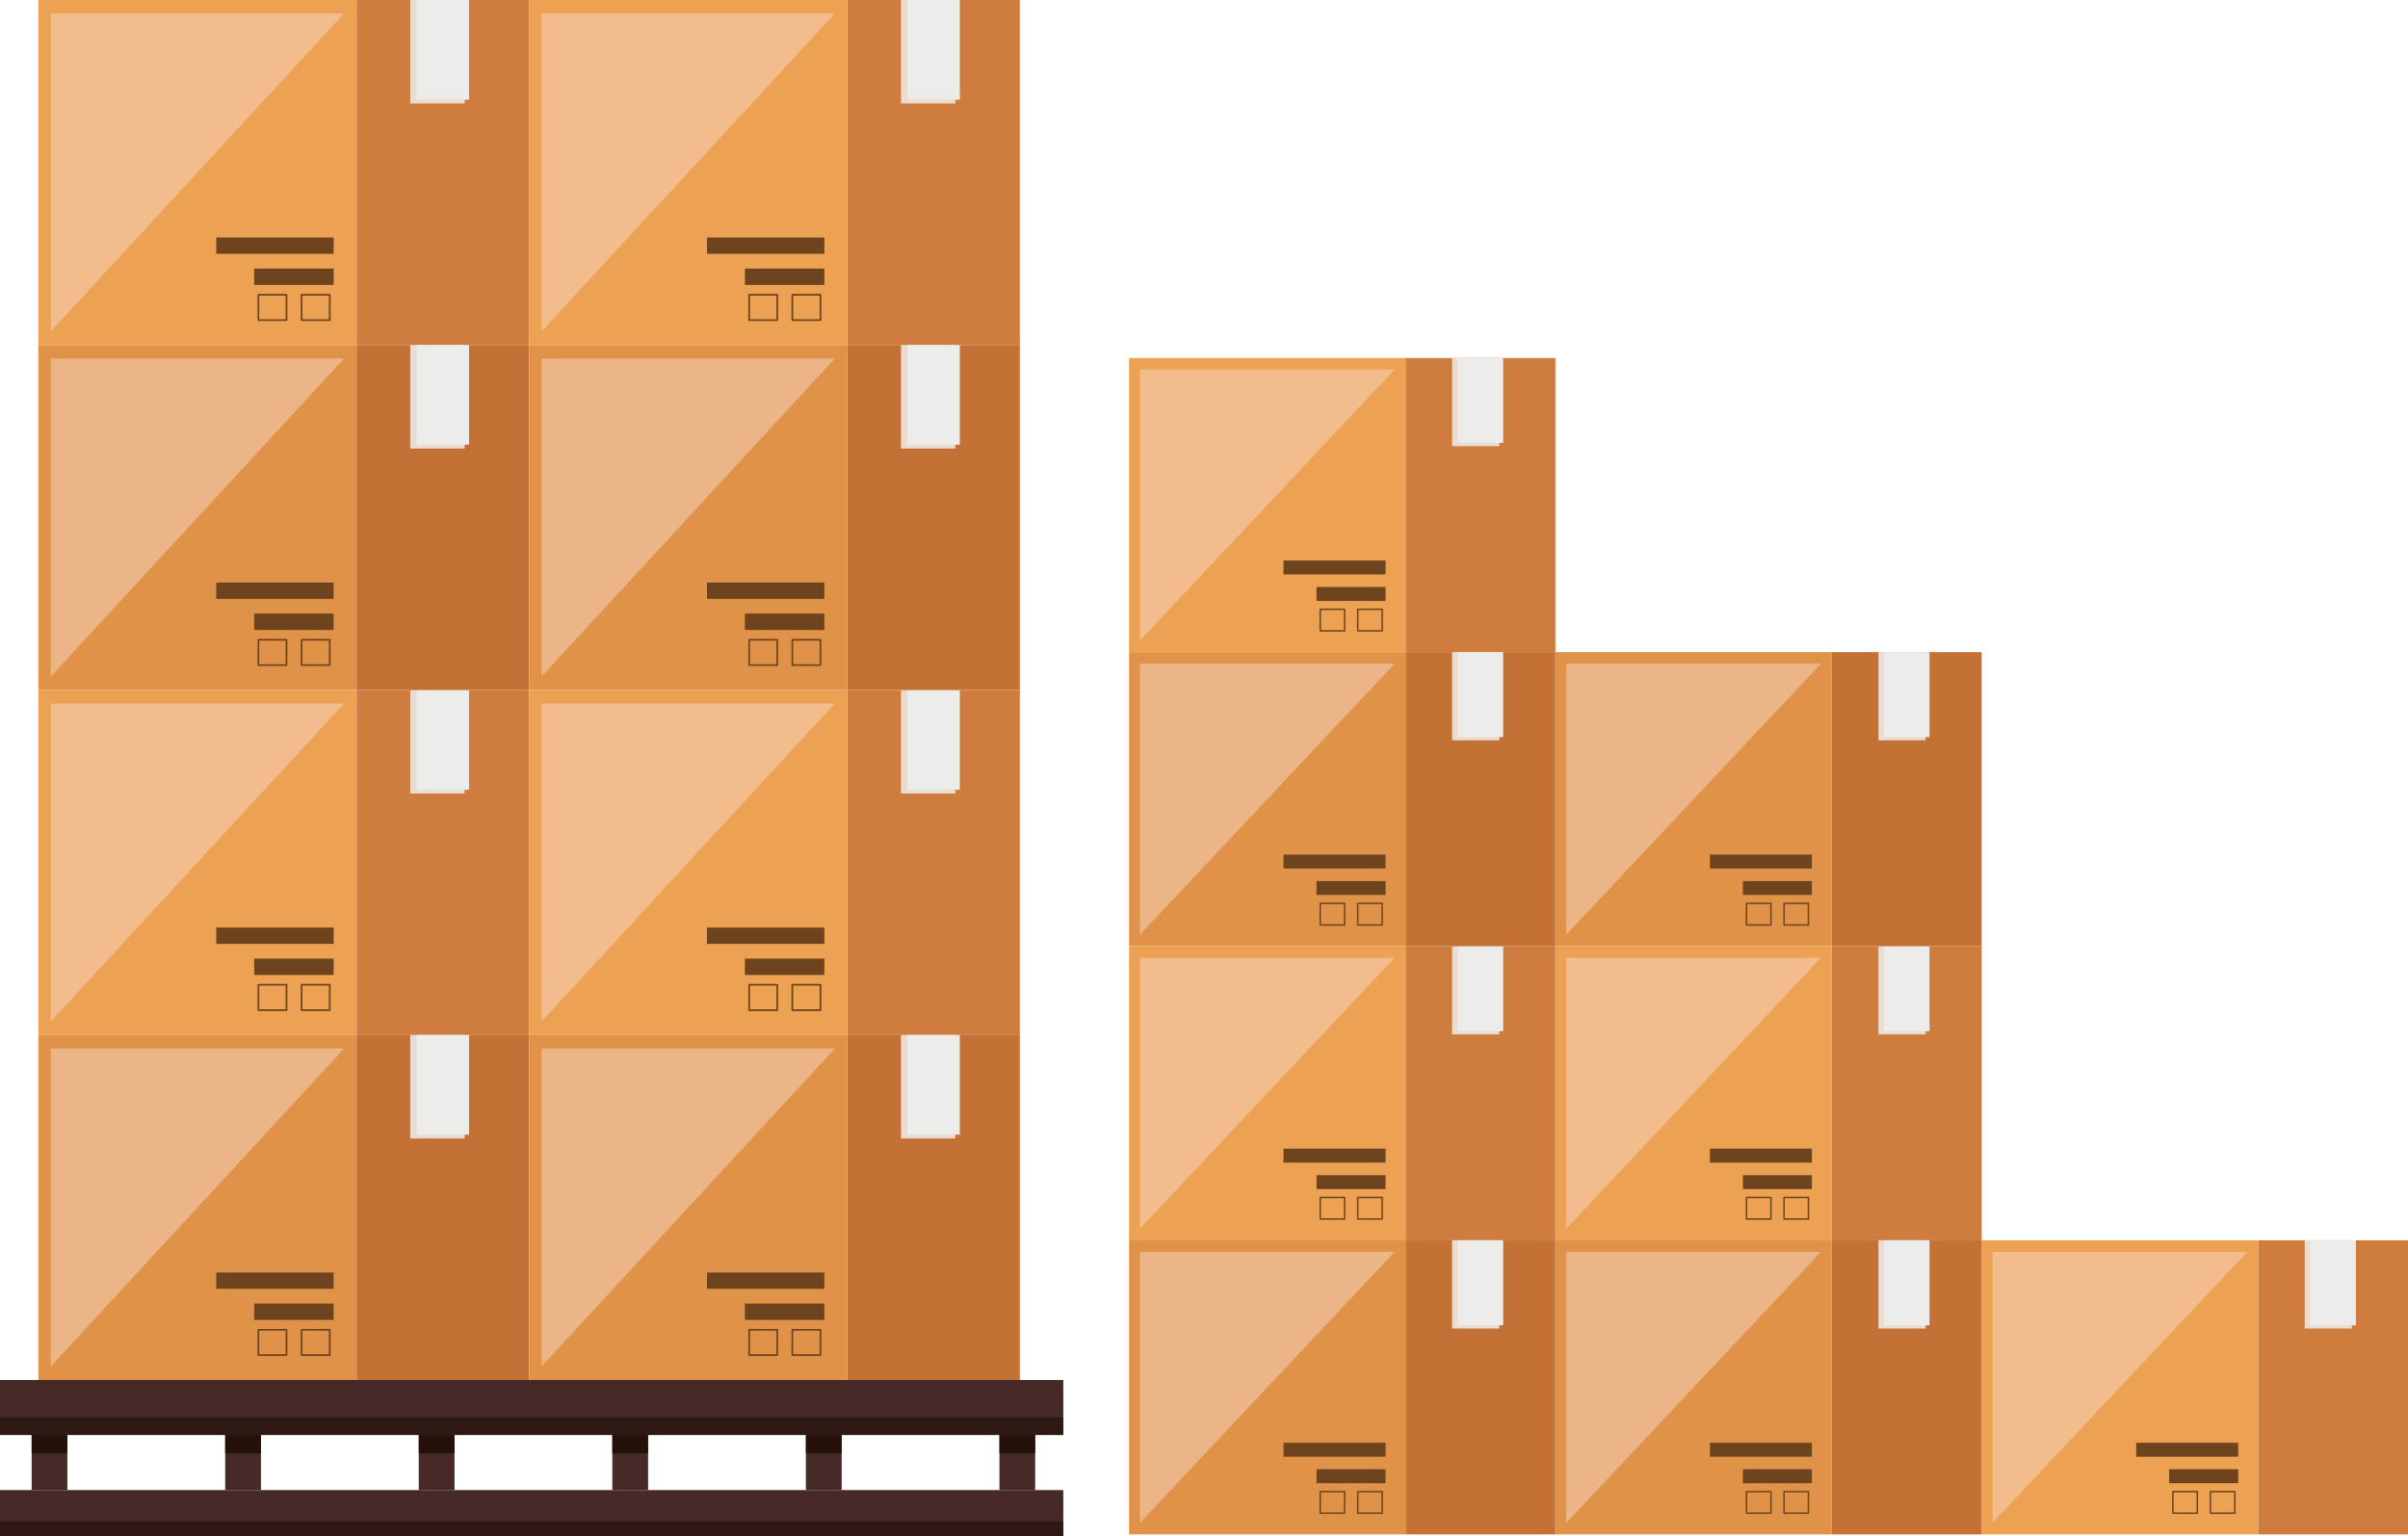 <svg xmlns="http://www.w3.org/2000/svg" viewBox="0 0 520 331.8"><defs><style>.f1c51d9e-28f1-47a9-adae-861c70a30887{isolation:isolate;}.b35b2923-9ee5-4150-846a-dcb91b9bdf51{fill:#cf7d3e;}.f42e810f-775d-4a0f-b250-ced25746ba6b{fill:#eaddd0;mix-blend-mode:multiply;}.a3c62344-f80c-4643-9884-957b6fb6736c{fill:#eca153;}.bfce22ad-1bdd-437c-8a6f-6db6edd522cf{fill:#f9d9c7;opacity:0.5;mix-blend-mode:soft-light;}.bd342451-5d14-4a55-9054-f53d1aa22873{fill:#ececeb;}.b8a0d6a6-70d4-424f-8853-1855e22b58ca{fill:#6e441f;}.b4b6c012-890d-41d1-895d-e1d1dd2fa9f8,.e6b38ca2-5206-494b-a79c-2be95994d229{fill:none;stroke:#6e441f;stroke-linecap:round;stroke-linejoin:round;}.b4b6c012-890d-41d1-895d-e1d1dd2fa9f8{stroke-width:0.37px;}.bd876642-4050-4d9f-94b8-e270110b29a1{fill:#c47136;}.b0224b1e-cb3b-450f-8fc7-4e8b17805707{fill:#e09348;}.a7ec271f-6a91-4d61-939a-f83ab2cd97cc{fill:#472a27;}.e3782fd6-5db9-4594-b44c-d9e8bf9aac1a{fill:#2f1914;}.b6be8a3a-7a2d-421d-a4e0-95b85e019110{fill:#24120a;}.e6b38ca2-5206-494b-a79c-2be95994d229{stroke-width:0.32px;}</style></defs><g class="f1c51d9e-28f1-47a9-adae-861c70a30887"><g id="bab99d59-9f61-444d-bd7b-69753161ceaf" data-name="圖層 1"><rect class="b35b2923-9ee5-4150-846a-dcb91b9bdf51" x="77" width="37.26" height="74.52"/><rect class="f42e810f-775d-4a0f-b250-ced25746ba6b" x="88.59" width="11.74" height="22.35"/><rect class="a3c62344-f80c-4643-9884-957b6fb6736c" x="8.28" width="68.71" height="74.52"/><polygon class="bfce22ad-1bdd-437c-8a6f-6db6edd522cf" points="10.97 71.59 10.97 2.92 74.3 2.92 10.97 71.59"/><rect class="bd342451-5d14-4a55-9054-f53d1aa22873" x="89.97" width="11.32" height="21.53"/><rect class="b8a0d6a6-70d4-424f-8853-1855e22b58ca" x="46.7" y="51.3" width="25.35" height="3.53"/><rect class="b8a0d6a6-70d4-424f-8853-1855e22b58ca" x="54.89" y="58.01" width="17.16" height="3.53"/><rect class="b4b6c012-890d-41d1-895d-e1d1dd2fa9f8" x="65.13" y="63.67" width="6.08" height="5.47"/><rect class="b4b6c012-890d-41d1-895d-e1d1dd2fa9f8" x="55.8" y="63.67" width="6.07" height="5.47"/><rect class="b35b2923-9ee5-4150-846a-dcb91b9bdf51" x="182.98" width="37.25" height="74.52"/><rect class="f42e810f-775d-4a0f-b250-ced25746ba6b" x="194.57" width="11.73" height="22.35"/><rect class="a3c62344-f80c-4643-9884-957b6fb6736c" x="114.26" width="68.72" height="74.52"/><polygon class="bfce22ad-1bdd-437c-8a6f-6db6edd522cf" points="116.95 71.59 116.95 2.92 180.28 2.92 116.95 71.59"/><rect class="bd342451-5d14-4a55-9054-f53d1aa22873" x="195.95" width="11.32" height="21.53"/><rect class="b8a0d6a6-70d4-424f-8853-1855e22b58ca" x="152.67" y="51.3" width="25.35" height="3.53"/><rect class="b8a0d6a6-70d4-424f-8853-1855e22b58ca" x="160.86" y="58.01" width="17.16" height="3.53"/><rect class="b4b6c012-890d-41d1-895d-e1d1dd2fa9f8" x="171.1" y="63.67" width="6.08" height="5.47"/><rect class="b4b6c012-890d-41d1-895d-e1d1dd2fa9f8" x="161.78" y="63.67" width="6.07" height="5.47"/><rect class="b35b2923-9ee5-4150-846a-dcb91b9bdf51" x="77" y="149.04" width="37.26" height="74.52"/><rect class="f42e810f-775d-4a0f-b250-ced25746ba6b" x="88.59" y="149.04" width="11.74" height="22.35"/><rect class="a3c62344-f80c-4643-9884-957b6fb6736c" x="8.28" y="149.04" width="68.71" height="74.52"/><polygon class="bfce22ad-1bdd-437c-8a6f-6db6edd522cf" points="10.97 220.63 10.97 151.96 74.3 151.96 10.97 220.63"/><rect class="bd342451-5d14-4a55-9054-f53d1aa22873" x="89.97" y="149.04" width="11.32" height="21.53"/><rect class="b8a0d6a6-70d4-424f-8853-1855e22b58ca" x="46.7" y="200.34" width="25.35" height="3.53"/><rect class="b8a0d6a6-70d4-424f-8853-1855e22b58ca" x="54.89" y="207.05" width="17.16" height="3.53"/><rect class="b4b6c012-890d-41d1-895d-e1d1dd2fa9f8" x="65.13" y="212.7" width="6.08" height="5.48"/><rect class="b4b6c012-890d-41d1-895d-e1d1dd2fa9f8" x="55.8" y="212.7" width="6.07" height="5.48"/><rect class="b35b2923-9ee5-4150-846a-dcb91b9bdf51" x="182.98" y="149.04" width="37.25" height="74.52"/><rect class="f42e810f-775d-4a0f-b250-ced25746ba6b" x="194.57" y="149.04" width="11.73" height="22.35"/><rect class="a3c62344-f80c-4643-9884-957b6fb6736c" x="114.26" y="149.04" width="68.72" height="74.52"/><polygon class="bfce22ad-1bdd-437c-8a6f-6db6edd522cf" points="116.95 220.63 116.95 151.96 180.28 151.96 116.95 220.63"/><rect class="bd342451-5d14-4a55-9054-f53d1aa22873" x="195.95" y="149.04" width="11.32" height="21.53"/><rect class="b8a0d6a6-70d4-424f-8853-1855e22b58ca" x="152.67" y="200.34" width="25.35" height="3.53"/><rect class="b8a0d6a6-70d4-424f-8853-1855e22b58ca" x="160.86" y="207.05" width="17.16" height="3.53"/><rect class="b4b6c012-890d-41d1-895d-e1d1dd2fa9f8" x="171.1" y="212.7" width="6.08" height="5.48"/><rect class="b4b6c012-890d-41d1-895d-e1d1dd2fa9f8" x="161.78" y="212.7" width="6.07" height="5.48"/><rect class="bd876642-4050-4d9f-94b8-e270110b29a1" x="77" y="74.52" width="37.26" height="74.52"/><rect class="f42e810f-775d-4a0f-b250-ced25746ba6b" x="88.59" y="74.52" width="11.74" height="22.36"/><rect class="b0224b1e-cb3b-450f-8fc7-4e8b17805707" x="8.28" y="74.52" width="68.71" height="74.52"/><polygon class="bfce22ad-1bdd-437c-8a6f-6db6edd522cf" points="10.97 146.11 10.97 77.44 74.3 77.44 10.97 146.11"/><rect class="bd342451-5d14-4a55-9054-f53d1aa22873" x="89.97" y="74.52" width="11.32" height="21.52"/><rect class="b8a0d6a6-70d4-424f-8853-1855e22b58ca" x="46.7" y="125.82" width="25.35" height="3.53"/><rect class="b8a0d6a6-70d4-424f-8853-1855e22b58ca" x="54.89" y="132.53" width="17.16" height="3.53"/><rect class="b4b6c012-890d-41d1-895d-e1d1dd2fa9f8" x="65.13" y="138.19" width="6.08" height="5.47"/><rect class="b4b6c012-890d-41d1-895d-e1d1dd2fa9f8" x="55.8" y="138.19" width="6.07" height="5.47"/><rect class="bd876642-4050-4d9f-94b8-e270110b29a1" x="182.98" y="74.52" width="37.25" height="74.52"/><rect class="f42e810f-775d-4a0f-b250-ced25746ba6b" x="194.57" y="74.52" width="11.73" height="22.36"/><rect class="b0224b1e-cb3b-450f-8fc7-4e8b17805707" x="114.26" y="74.52" width="68.72" height="74.52"/><polygon class="bfce22ad-1bdd-437c-8a6f-6db6edd522cf" points="116.95 146.11 116.95 77.44 180.28 77.44 116.95 146.11"/><rect class="bd342451-5d14-4a55-9054-f53d1aa22873" x="195.95" y="74.52" width="11.32" height="21.52"/><rect class="b8a0d6a6-70d4-424f-8853-1855e22b58ca" x="152.67" y="125.82" width="25.35" height="3.53"/><rect class="b8a0d6a6-70d4-424f-8853-1855e22b58ca" x="160.86" y="132.53" width="17.16" height="3.53"/><rect class="b4b6c012-890d-41d1-895d-e1d1dd2fa9f8" x="171.1" y="138.19" width="6.08" height="5.47"/><rect class="b4b6c012-890d-41d1-895d-e1d1dd2fa9f8" x="161.78" y="138.19" width="6.07" height="5.47"/><rect class="bd876642-4050-4d9f-94b8-e270110b29a1" x="77" y="223.55" width="37.26" height="74.52"/><rect class="f42e810f-775d-4a0f-b250-ced25746ba6b" x="88.59" y="223.55" width="11.74" height="22.35"/><rect class="b0224b1e-cb3b-450f-8fc7-4e8b17805707" x="8.28" y="223.55" width="68.71" height="74.52"/><polygon class="bfce22ad-1bdd-437c-8a6f-6db6edd522cf" points="10.97 295.14 10.97 226.47 74.3 226.47 10.97 295.14"/><rect class="bd342451-5d14-4a55-9054-f53d1aa22873" x="89.97" y="223.55" width="11.32" height="21.53"/><rect class="b8a0d6a6-70d4-424f-8853-1855e22b58ca" x="46.7" y="274.85" width="25.35" height="3.52"/><rect class="b8a0d6a6-70d4-424f-8853-1855e22b58ca" x="54.89" y="281.56" width="17.16" height="3.53"/><rect class="b4b6c012-890d-41d1-895d-e1d1dd2fa9f8" x="65.13" y="287.22" width="6.08" height="5.47"/><rect class="b4b6c012-890d-41d1-895d-e1d1dd2fa9f8" x="55.8" y="287.22" width="6.07" height="5.47"/><rect class="bd876642-4050-4d9f-94b8-e270110b29a1" x="182.98" y="223.55" width="37.25" height="74.52"/><rect class="f42e810f-775d-4a0f-b250-ced25746ba6b" x="194.57" y="223.55" width="11.73" height="22.35"/><rect class="b0224b1e-cb3b-450f-8fc7-4e8b17805707" x="114.26" y="223.55" width="68.72" height="74.52"/><polygon class="bfce22ad-1bdd-437c-8a6f-6db6edd522cf" points="116.95 295.14 116.95 226.47 180.28 226.47 116.95 295.14"/><rect class="bd342451-5d14-4a55-9054-f53d1aa22873" x="195.95" y="223.55" width="11.32" height="21.53"/><rect class="b8a0d6a6-70d4-424f-8853-1855e22b58ca" x="152.67" y="274.85" width="25.35" height="3.52"/><rect class="b8a0d6a6-70d4-424f-8853-1855e22b58ca" x="160.86" y="281.56" width="17.16" height="3.53"/><rect class="b4b6c012-890d-41d1-895d-e1d1dd2fa9f8" x="171.1" y="287.22" width="6.08" height="5.47"/><rect class="b4b6c012-890d-41d1-895d-e1d1dd2fa9f8" x="161.78" y="287.22" width="6.07" height="5.47"/><rect class="a7ec271f-6a91-4d61-939a-f83ab2cd97cc" y="298.07" width="229.62" height="11.87"/><rect class="e3782fd6-5db9-4594-b44c-d9e8bf9aac1a" y="306.11" width="229.62" height="3.83"/><rect class="a7ec271f-6a91-4d61-939a-f83ab2cd97cc" y="321.84" width="229.62" height="9.95"/><rect class="e3782fd6-5db9-4594-b44c-d9e8bf9aac1a" y="328.59" width="229.62" height="3.21"/><rect class="a7ec271f-6a91-4d61-939a-f83ab2cd97cc" x="6.84" y="309.94" width="7.71" height="11.9"/><rect class="b6be8a3a-7a2d-421d-a4e0-95b85e019110" x="6.84" y="309.94" width="7.71" height="3.96"/><rect class="a7ec271f-6a91-4d61-939a-f83ab2cd97cc" x="48.63" y="309.94" width="7.72" height="11.9"/><rect class="b6be8a3a-7a2d-421d-a4e0-95b85e019110" x="48.63" y="309.94" width="7.72" height="3.96"/><rect class="a7ec271f-6a91-4d61-939a-f83ab2cd97cc" x="90.43" y="309.94" width="7.72" height="11.9"/><rect class="b6be8a3a-7a2d-421d-a4e0-95b85e019110" x="90.43" y="309.94" width="7.72" height="3.96"/><rect class="a7ec271f-6a91-4d61-939a-f83ab2cd97cc" x="132.23" y="309.94" width="7.72" height="11.9"/><rect class="b6be8a3a-7a2d-421d-a4e0-95b85e019110" x="132.23" y="309.94" width="7.72" height="3.96"/><rect class="a7ec271f-6a91-4d61-939a-f83ab2cd97cc" x="174.03" y="309.94" width="7.73" height="11.9"/><rect class="b6be8a3a-7a2d-421d-a4e0-95b85e019110" x="174.03" y="309.94" width="7.73" height="3.96"/><rect class="a7ec271f-6a91-4d61-939a-f83ab2cd97cc" x="215.83" y="309.94" width="7.71" height="11.9"/><rect class="b6be8a3a-7a2d-421d-a4e0-95b85e019110" x="215.83" y="309.94" width="7.71" height="3.96"/><rect class="b35b2923-9ee5-4150-846a-dcb91b9bdf51" x="303.52" y="77.33" width="32.36" height="63.52"/><rect class="f42e810f-775d-4a0f-b250-ced25746ba6b" x="313.58" y="77.33" width="10.19" height="19.05"/><rect class="a3c62344-f80c-4643-9884-957b6fb6736c" x="243.82" y="77.33" width="59.7" height="63.52"/><polygon class="bfce22ad-1bdd-437c-8a6f-6db6edd522cf" points="246.16 138.36 246.16 79.82 301.17 79.82 246.16 138.36"/><rect class="bd342451-5d14-4a55-9054-f53d1aa22873" x="314.78" y="77.33" width="9.83" height="18.35"/><rect class="b8a0d6a6-70d4-424f-8853-1855e22b58ca" x="277.17" y="121.06" width="22.04" height="3.01"/><rect class="b8a0d6a6-70d4-424f-8853-1855e22b58ca" x="284.3" y="126.78" width="14.91" height="3.01"/><rect class="e6b38ca2-5206-494b-a79c-2be95994d229" x="293.2" y="131.6" width="5.28" height="4.66"/><rect class="e6b38ca2-5206-494b-a79c-2be95994d229" x="285.1" y="131.6" width="5.27" height="4.66"/><rect class="b35b2923-9ee5-4150-846a-dcb91b9bdf51" x="487.64" y="267.89" width="32.36" height="63.52"/><rect class="f42e810f-775d-4a0f-b250-ced25746ba6b" x="497.7" y="267.89" width="10.19" height="19.06"/><rect class="a3c62344-f80c-4643-9884-957b6fb6736c" x="427.94" y="267.89" width="59.7" height="63.52"/><polygon class="bfce22ad-1bdd-437c-8a6f-6db6edd522cf" points="430.28 328.92 430.28 270.38 485.29 270.38 430.28 328.92"/><rect class="bd342451-5d14-4a55-9054-f53d1aa22873" x="498.9" y="267.89" width="9.84" height="18.35"/><rect class="b8a0d6a6-70d4-424f-8853-1855e22b58ca" x="461.31" y="311.62" width="22.02" height="3.01"/><rect class="b8a0d6a6-70d4-424f-8853-1855e22b58ca" x="468.42" y="317.34" width="14.91" height="3.02"/><rect class="e6b38ca2-5206-494b-a79c-2be95994d229" x="477.33" y="322.17" width="5.27" height="4.66"/><rect class="e6b38ca2-5206-494b-a79c-2be95994d229" x="469.22" y="322.17" width="5.28" height="4.66"/><rect class="b35b2923-9ee5-4150-846a-dcb91b9bdf51" x="303.52" y="204.37" width="32.36" height="63.52"/><rect class="f42e810f-775d-4a0f-b250-ced25746ba6b" x="313.58" y="204.37" width="10.19" height="19.05"/><rect class="a3c62344-f80c-4643-9884-957b6fb6736c" x="243.82" y="204.37" width="59.7" height="63.52"/><polygon class="bfce22ad-1bdd-437c-8a6f-6db6edd522cf" points="246.16 265.4 246.16 206.86 301.17 206.86 246.16 265.4"/><rect class="bd342451-5d14-4a55-9054-f53d1aa22873" x="314.78" y="204.37" width="9.83" height="18.35"/><rect class="b8a0d6a6-70d4-424f-8853-1855e22b58ca" x="277.17" y="248.1" width="22.04" height="3.01"/><rect class="b8a0d6a6-70d4-424f-8853-1855e22b58ca" x="284.3" y="253.82" width="14.91" height="3.01"/><rect class="e6b38ca2-5206-494b-a79c-2be95994d229" x="293.2" y="258.64" width="5.28" height="4.66"/><rect class="e6b38ca2-5206-494b-a79c-2be95994d229" x="285.1" y="258.64" width="5.27" height="4.66"/><rect class="b35b2923-9ee5-4150-846a-dcb91b9bdf51" x="395.58" y="204.37" width="32.36" height="63.52"/><rect class="f42e810f-775d-4a0f-b250-ced25746ba6b" x="405.64" y="204.37" width="10.18" height="19.05"/><rect class="a3c62344-f80c-4643-9884-957b6fb6736c" x="335.88" y="204.37" width="59.7" height="63.52"/><polygon class="bfce22ad-1bdd-437c-8a6f-6db6edd522cf" points="338.22 265.4 338.22 206.86 393.23 206.86 338.22 265.4"/><rect class="bd342451-5d14-4a55-9054-f53d1aa22873" x="406.84" y="204.37" width="9.83" height="18.35"/><rect class="b8a0d6a6-70d4-424f-8853-1855e22b58ca" x="369.25" y="248.1" width="22.02" height="3.01"/><rect class="b8a0d6a6-70d4-424f-8853-1855e22b58ca" x="376.37" y="253.82" width="14.9" height="3.01"/><rect class="e6b38ca2-5206-494b-a79c-2be95994d229" x="385.26" y="258.64" width="5.27" height="4.66"/><rect class="e6b38ca2-5206-494b-a79c-2be95994d229" x="377.15" y="258.64" width="5.28" height="4.66"/><rect class="bd876642-4050-4d9f-94b8-e270110b29a1" x="303.52" y="140.85" width="32.36" height="63.52"/><rect class="f42e810f-775d-4a0f-b250-ced25746ba6b" x="313.58" y="140.85" width="10.19" height="19.05"/><rect class="b0224b1e-cb3b-450f-8fc7-4e8b17805707" x="243.82" y="140.85" width="59.7" height="63.52"/><polygon class="bfce22ad-1bdd-437c-8a6f-6db6edd522cf" points="246.16 201.88 246.16 143.34 301.17 143.34 246.16 201.88"/><rect class="bd342451-5d14-4a55-9054-f53d1aa22873" x="314.78" y="140.85" width="9.83" height="18.35"/><rect class="b8a0d6a6-70d4-424f-8853-1855e22b58ca" x="277.17" y="184.58" width="22.04" height="3.01"/><rect class="b8a0d6a6-70d4-424f-8853-1855e22b58ca" x="284.3" y="190.3" width="14.91" height="3"/><rect class="e6b38ca2-5206-494b-a79c-2be95994d229" x="293.2" y="195.12" width="5.28" height="4.66"/><rect class="e6b38ca2-5206-494b-a79c-2be95994d229" x="285.1" y="195.12" width="5.27" height="4.66"/><rect class="bd876642-4050-4d9f-94b8-e270110b29a1" x="395.58" y="140.85" width="32.36" height="63.52"/><rect class="f42e810f-775d-4a0f-b250-ced25746ba6b" x="405.64" y="140.85" width="10.18" height="19.05"/><rect class="b0224b1e-cb3b-450f-8fc7-4e8b17805707" x="335.88" y="140.85" width="59.7" height="63.52"/><polygon class="bfce22ad-1bdd-437c-8a6f-6db6edd522cf" points="338.22 201.88 338.22 143.34 393.23 143.34 338.22 201.88"/><rect class="bd342451-5d14-4a55-9054-f53d1aa22873" x="406.84" y="140.85" width="9.83" height="18.35"/><rect class="b8a0d6a6-70d4-424f-8853-1855e22b58ca" x="369.25" y="184.58" width="22.02" height="3.01"/><rect class="b8a0d6a6-70d4-424f-8853-1855e22b58ca" x="376.37" y="190.3" width="14.9" height="3"/><rect class="e6b38ca2-5206-494b-a79c-2be95994d229" x="385.26" y="195.12" width="5.27" height="4.66"/><rect class="e6b38ca2-5206-494b-a79c-2be95994d229" x="377.15" y="195.12" width="5.28" height="4.66"/><rect class="bd876642-4050-4d9f-94b8-e270110b29a1" x="303.52" y="267.89" width="32.36" height="63.52"/><rect class="f42e810f-775d-4a0f-b250-ced25746ba6b" x="313.58" y="267.89" width="10.19" height="19.06"/><rect class="b0224b1e-cb3b-450f-8fc7-4e8b17805707" x="243.82" y="267.89" width="59.7" height="63.52"/><polygon class="bfce22ad-1bdd-437c-8a6f-6db6edd522cf" points="246.16 328.92 246.16 270.38 301.17 270.38 246.16 328.92"/><rect class="bd342451-5d14-4a55-9054-f53d1aa22873" x="314.78" y="267.89" width="9.83" height="18.35"/><rect class="b8a0d6a6-70d4-424f-8853-1855e22b58ca" x="277.17" y="311.62" width="22.04" height="3.01"/><rect class="b8a0d6a6-70d4-424f-8853-1855e22b58ca" x="284.3" y="317.34" width="14.91" height="3.02"/><rect class="e6b38ca2-5206-494b-a79c-2be95994d229" x="293.2" y="322.17" width="5.28" height="4.66"/><rect class="e6b38ca2-5206-494b-a79c-2be95994d229" x="285.1" y="322.17" width="5.27" height="4.66"/><rect class="bd876642-4050-4d9f-94b8-e270110b29a1" x="395.58" y="267.89" width="32.36" height="63.52"/><rect class="f42e810f-775d-4a0f-b250-ced25746ba6b" x="405.64" y="267.89" width="10.18" height="19.06"/><rect class="b0224b1e-cb3b-450f-8fc7-4e8b17805707" x="335.88" y="267.89" width="59.7" height="63.52"/><polygon class="bfce22ad-1bdd-437c-8a6f-6db6edd522cf" points="338.22 328.92 338.22 270.38 393.23 270.38 338.22 328.92"/><rect class="bd342451-5d14-4a55-9054-f53d1aa22873" x="406.84" y="267.89" width="9.83" height="18.35"/><rect class="b8a0d6a6-70d4-424f-8853-1855e22b58ca" x="369.25" y="311.62" width="22.02" height="3.01"/><rect class="b8a0d6a6-70d4-424f-8853-1855e22b58ca" x="376.37" y="317.34" width="14.9" height="3.02"/><rect class="e6b38ca2-5206-494b-a79c-2be95994d229" x="385.26" y="322.17" width="5.27" height="4.66"/><rect class="e6b38ca2-5206-494b-a79c-2be95994d229" x="377.15" y="322.17" width="5.28" height="4.66"/></g></g></svg>